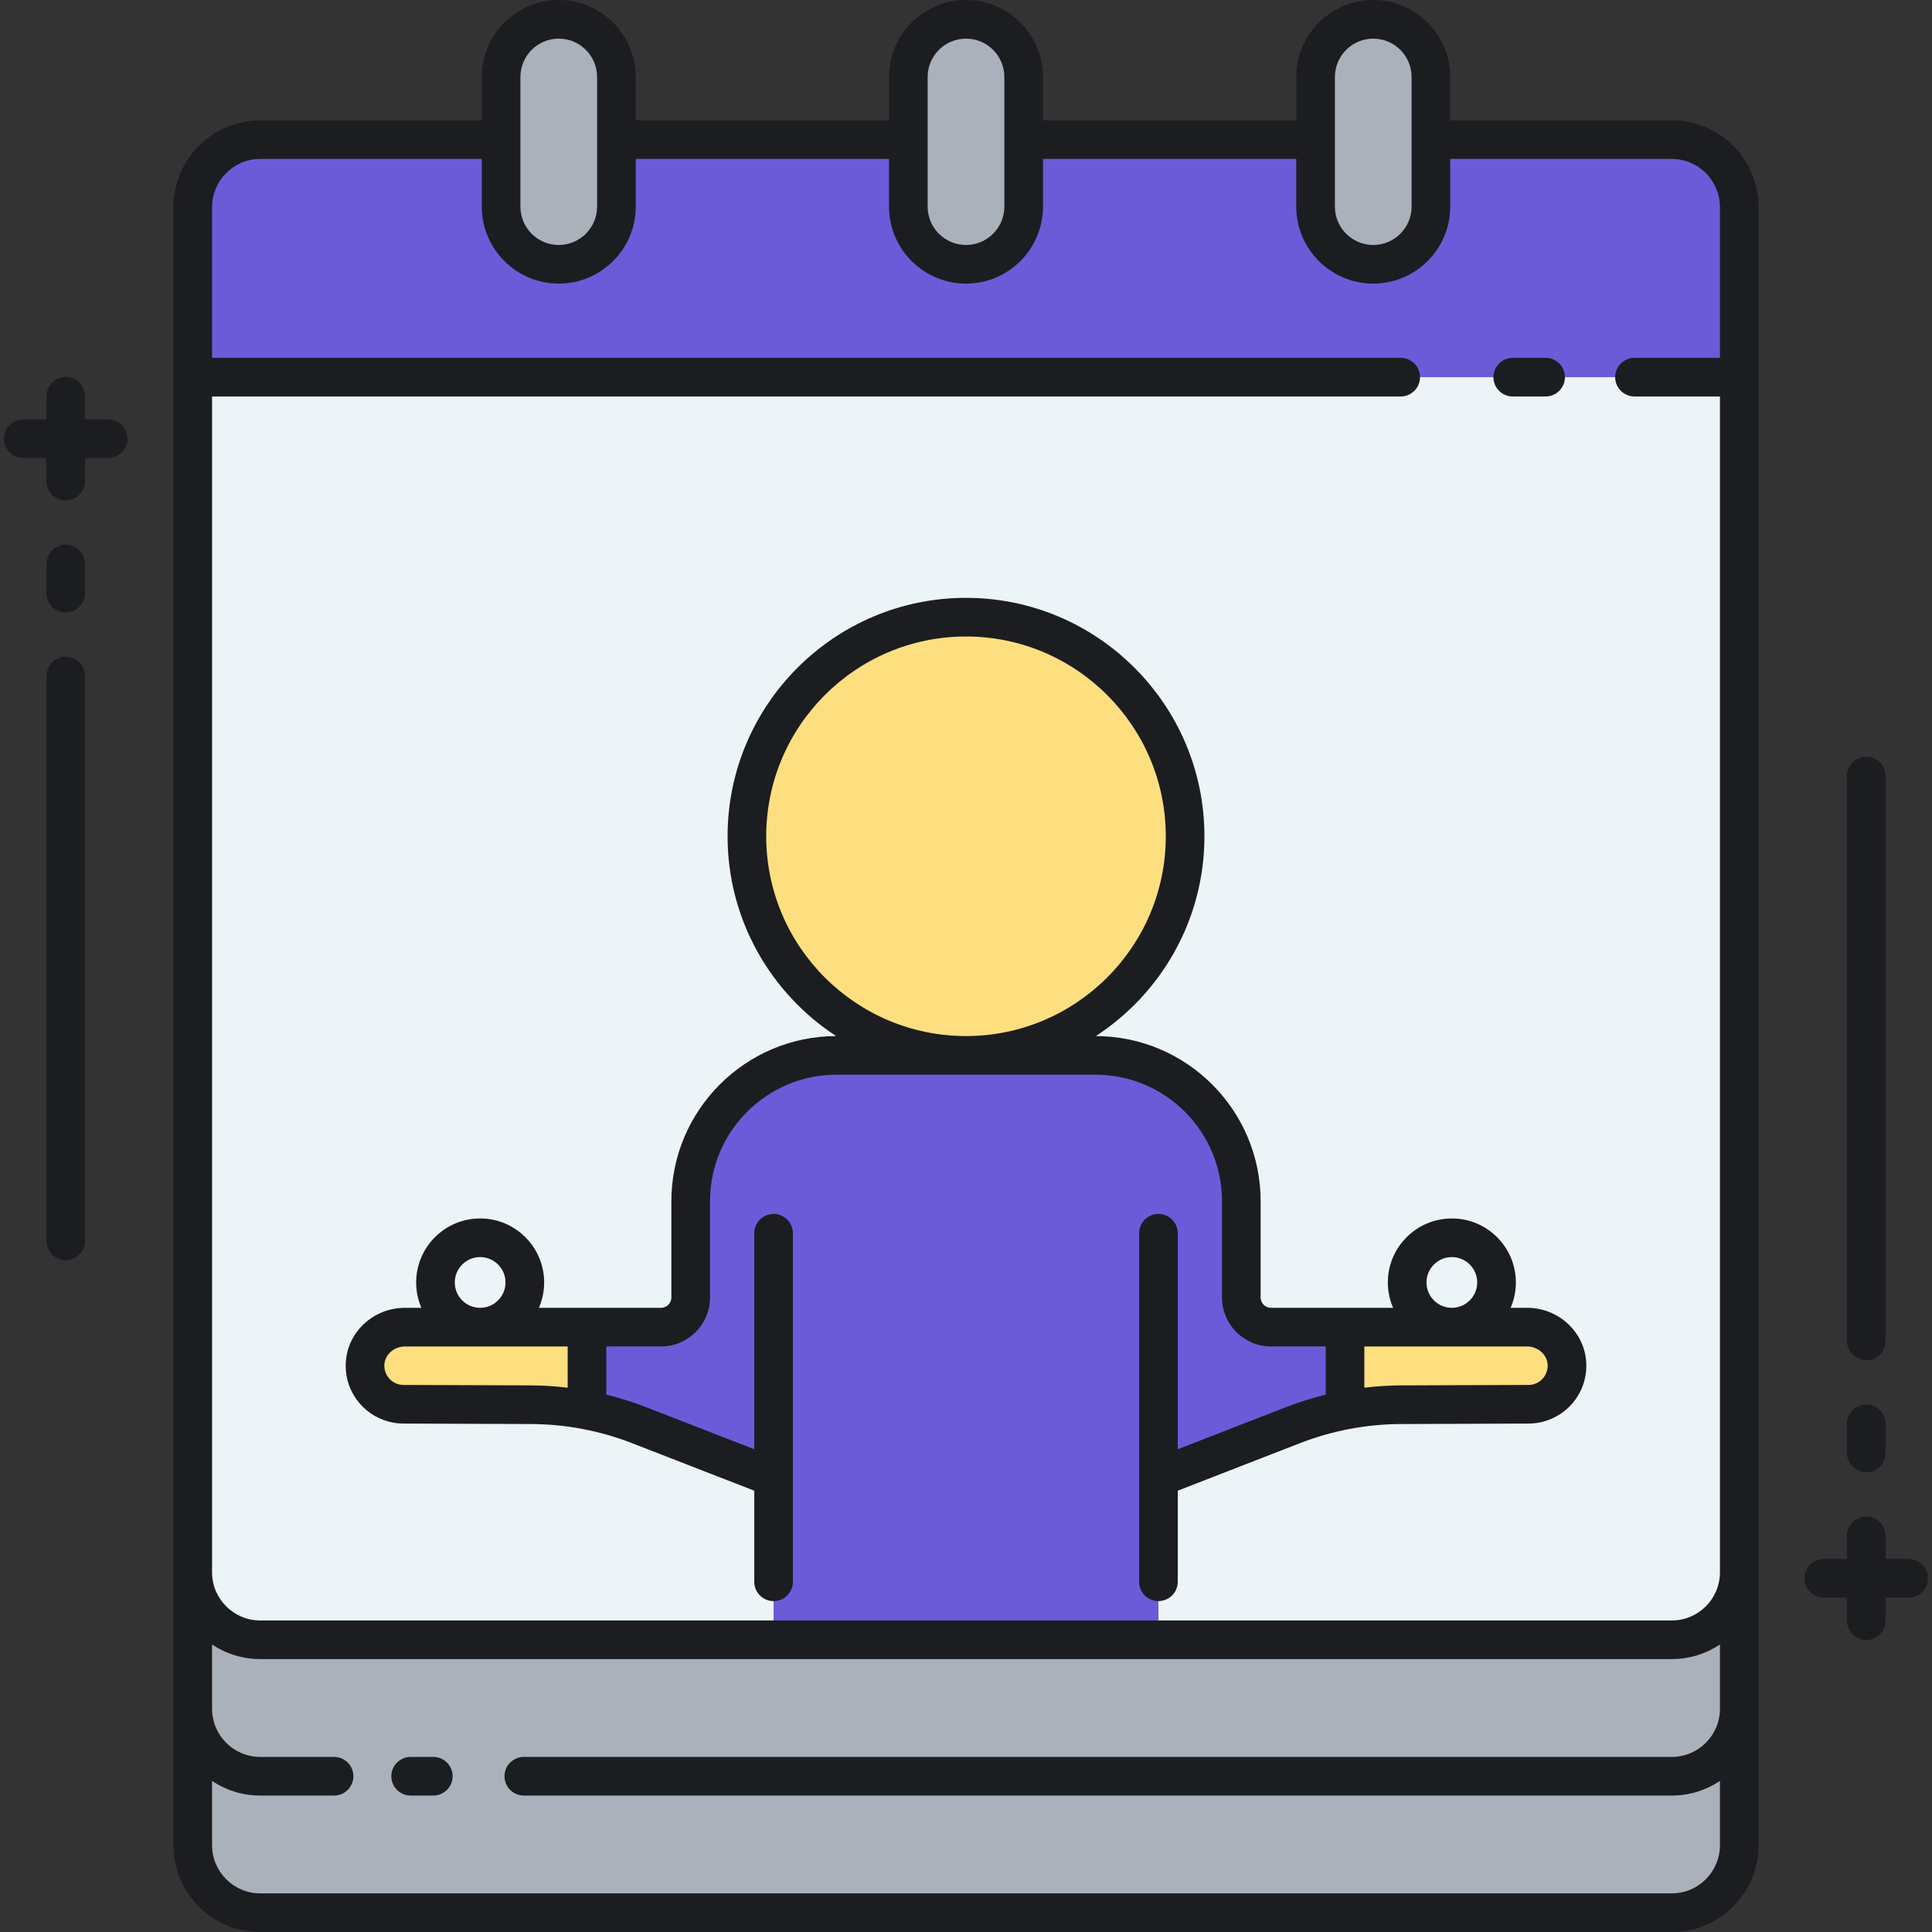<svg width="220" height="220" viewBox="0 0 220 220" fill="none" xmlns="http://www.w3.org/2000/svg">
<rect x="0" y="0" width="220" height="220" fill="#333333" stroke="none"/>
<path d="M190.371 186.726H29.629C25.387 186.726 21.948 183.287 21.948 179.044V210.119C21.948 214.361 25.387 217.8 29.629 217.8H190.371C194.613 217.8 198.052 214.361 198.052 210.119V179.044C198.052 183.287 194.613 186.726 190.371 186.726Z" fill="#AAB1BA"/>
<path d="M63.626 30.096C59.999 30.096 57.059 27.155 57.059 23.529V8.767C57.059 5.14 59.999 2.2 63.626 2.2C67.252 2.2 70.192 5.14 70.192 8.767V23.529C70.192 27.156 67.252 30.096 63.626 30.096Z" fill="#AAB1BA"/>
<path d="M110 30.096C106.373 30.096 103.433 27.155 103.433 23.529V8.767C103.433 5.14 106.373 2.2 110 2.2C113.626 2.2 116.566 5.14 116.566 8.767V23.529C116.566 27.156 113.626 30.096 110 30.096Z" fill="#AAB1BA"/>
<path d="M156.374 30.096C152.748 30.096 149.808 27.155 149.808 23.529V8.767C149.808 5.14 152.748 2.2 156.374 2.2C160.001 2.2 162.941 5.14 162.941 8.767V23.529C162.941 27.156 160.001 30.096 156.374 30.096Z" fill="#AAB1BA"/>
<path d="M190.371 15.9H162.941V23.529C162.941 27.156 160.001 30.096 156.374 30.096C152.748 30.096 149.808 27.156 149.808 23.529V15.9H116.567V23.529C116.567 27.156 113.627 30.096 110 30.096C106.374 30.096 103.434 27.156 103.434 23.529V15.9H70.192V23.529C70.192 27.156 67.252 30.096 63.626 30.096C59.999 30.096 57.059 27.156 57.059 23.529V15.9H29.629C25.387 15.9 21.948 19.339 21.948 23.582V42.948H198.052V23.582C198.052 19.339 194.613 15.9 190.371 15.9Z" fill="#6C5BD9"/>
<path d="M21.948 42.948V179.044C21.948 183.287 25.387 186.726 29.629 186.726H190.371C194.613 186.726 198.052 183.287 198.052 179.044V42.948H21.948Z" fill="#ECF4F7"/>
<path d="M173.895 151.124H144.731C142.863 151.124 141.35 149.611 141.35 147.743V136.785C141.35 127.613 133.914 120.178 124.743 120.178H110H95.257C86.086 120.178 78.65 127.613 78.65 136.785V147.743C78.65 149.611 77.137 151.124 75.269 151.124H46.105C43.773 151.124 41.736 152.879 41.577 155.206C41.402 157.757 43.409 159.886 45.923 159.905L60.47 159.958C64.68 159.973 68.852 160.763 72.776 162.29L88.088 168.244V186.726H110H131.912V168.244L147.224 162.29C151.148 160.763 155.32 159.973 159.53 159.958L174.077 159.905C176.591 159.886 178.598 157.757 178.423 155.206C178.264 152.879 176.227 151.124 173.895 151.124Z" fill="#6C5BD9"/>
<path d="M66.84 151.124H45.956C43.532 151.124 41.566 153.09 41.566 155.515C41.566 157.926 43.511 159.886 45.923 159.905L60.47 159.957C62.613 159.965 64.745 160.176 66.84 160.58V151.124Z" fill="#FDDF7F"/>
<path d="M110 120.178C123.779 120.178 134.95 109.008 134.95 95.228C134.95 81.449 123.779 70.278 110 70.278C96.221 70.278 85.05 81.449 85.05 95.228C85.05 109.008 96.221 120.178 110 120.178Z" fill="#FDDF7F"/>
<path d="M153.161 151.124H174.044C176.469 151.124 178.434 153.09 178.434 155.515C178.434 157.926 176.489 159.886 174.077 159.905L159.531 159.957C157.388 159.965 155.255 160.176 153.161 160.58V151.124Z" fill="#FDDF7F"/>
<path d="M158.036 146.035C158.036 147.061 158.251 148.038 158.636 148.924H144.731C144.079 148.924 143.55 148.394 143.55 147.743V136.784C143.55 126.43 135.138 118.004 124.789 117.979C132.223 113.13 137.15 104.746 137.15 95.228C137.15 80.258 124.971 68.078 110.001 68.078C95.03 68.078 82.851 80.257 82.851 95.228C82.851 104.746 87.778 113.13 95.212 117.979C84.862 118.003 76.451 126.429 76.451 136.784V147.743C76.451 148.394 75.921 148.924 75.269 148.924H61.364C61.749 148.037 61.964 147.061 61.964 146.035C61.964 142.016 58.695 138.747 54.676 138.747C50.658 138.747 47.388 142.017 47.388 146.035C47.388 147.061 47.604 148.038 47.988 148.924H46.106C42.571 148.924 39.618 151.617 39.383 155.056C39.257 156.893 39.875 158.647 41.123 159.994C42.354 161.322 44.098 162.091 45.916 162.105L60.463 162.157C62.456 162.164 64.428 162.355 66.366 162.725C66.385 162.73 66.405 162.734 66.425 162.738C68.313 163.102 70.17 163.635 71.981 164.339L85.889 169.748V180.119C85.889 181.334 86.874 182.319 88.089 182.319C89.304 182.319 90.289 181.334 90.289 180.119V168.976V168.243V140.434C90.289 139.22 89.304 138.234 88.089 138.234C86.874 138.234 85.889 139.22 85.889 140.434V165.026L73.576 160.237C72.09 159.66 70.576 159.187 69.041 158.81V153.322H75.271C78.349 153.322 80.852 150.819 80.852 147.741V136.783C80.852 128.839 87.315 122.376 95.259 122.376H124.745C132.689 122.376 139.151 128.839 139.151 136.783V147.741C139.151 150.819 141.655 153.322 144.732 153.322H150.962V158.81C149.428 159.187 147.914 159.659 146.428 160.237L134.114 165.026V140.434C134.114 139.219 133.129 138.234 131.914 138.234C130.699 138.234 129.714 139.219 129.714 140.434V168.237C129.714 168.238 129.714 168.24 129.714 168.242V180.119C129.714 181.334 130.699 182.319 131.914 182.319C133.129 182.319 134.114 181.334 134.114 180.119V169.748L148.023 164.339C149.833 163.634 151.69 163.101 153.579 162.737C153.598 162.733 153.617 162.729 153.637 162.725C155.575 162.355 157.547 162.164 159.54 162.157L174.096 162.104C175.905 162.091 177.649 161.321 178.88 159.994C180.128 158.647 180.746 156.893 180.621 155.055C180.385 151.617 177.432 148.923 173.897 148.923H172.015C172.4 148.037 172.615 147.061 172.615 146.035C172.615 142.016 169.346 138.747 165.327 138.747C161.308 138.747 158.036 142.016 158.036 146.035ZM54.676 143.147C56.269 143.147 57.564 144.442 57.564 146.035C57.564 147.627 56.268 148.923 54.676 148.923C53.083 148.923 51.788 147.627 51.788 146.035C51.788 144.442 53.083 143.147 54.676 143.147ZM64.64 158.019C63.263 157.856 61.876 157.762 60.478 157.757L45.94 157.705C45.329 157.7 44.764 157.451 44.349 157.003C43.934 156.556 43.729 155.971 43.771 155.356C43.848 154.236 44.895 153.324 46.105 153.324H64.64V158.019ZM87.251 95.228C87.251 82.684 97.456 72.479 110.001 72.479C122.545 72.479 132.75 82.684 132.75 95.228C132.75 107.773 122.544 117.978 110 117.978C97.456 117.978 87.251 107.772 87.251 95.228ZM176.229 155.356C176.271 155.971 176.066 156.556 175.651 157.003C175.236 157.451 174.671 157.7 174.069 157.705L159.523 157.757C158.125 157.762 156.737 157.856 155.361 158.019V153.324H173.895C175.105 153.324 176.152 154.235 176.229 155.356ZM165.324 143.147C166.917 143.147 168.213 144.442 168.213 146.035C168.213 147.627 166.917 148.923 165.324 148.923C163.732 148.923 162.436 147.627 162.436 146.035C162.436 144.442 163.732 143.147 165.324 143.147ZM51.541 202.263C51.541 203.478 50.556 204.463 49.341 204.463H46.764C45.549 204.463 44.564 203.478 44.564 202.263C44.564 201.048 45.549 200.063 46.764 200.063H49.341C50.556 200.063 51.541 201.048 51.541 202.263ZM170.06 42.948C170.06 41.733 171.045 40.748 172.26 40.748H176C177.215 40.748 178.2 41.733 178.2 42.948C178.2 44.163 177.215 45.148 176 45.148H172.26C171.045 45.148 170.06 44.163 170.06 42.948ZM190.371 13.7H165.14V8.767C165.14 3.933 161.208 0 156.374 0C151.54 0 147.608 3.933 147.608 8.767V13.7H118.767V8.767C118.767 3.933 114.834 0 110 0C105.166 0 101.234 3.933 101.234 8.767V13.7H72.392V8.767C72.392 3.933 68.46 0 63.626 0C58.792 0 54.86 3.933 54.86 8.767V13.7H29.629C24.181 13.7 19.748 18.133 19.748 23.582V42.948V179.044V210.118C19.748 215.567 24.181 220 29.629 220H190.371C195.819 220 200.252 215.567 200.252 210.118V179.044V42.948V23.582C200.252 18.133 195.819 13.7 190.371 13.7ZM152.008 8.767C152.008 6.359 153.967 4.4 156.374 4.4C158.782 4.4 160.74 6.359 160.74 8.767V15.9V23.529C160.74 25.937 158.782 27.896 156.374 27.896C153.967 27.896 152.008 25.937 152.008 23.529V15.9V8.767ZM105.634 8.767C105.634 6.359 107.592 4.4 110 4.4C112.408 4.4 114.367 6.359 114.367 8.767V15.9V23.529C114.367 25.937 112.408 27.896 110 27.896C107.592 27.896 105.634 25.937 105.634 23.529V15.9V8.767ZM59.26 8.767C59.26 6.359 61.219 4.4 63.626 4.4C66.034 4.4 67.992 6.359 67.992 8.767V15.9V23.529C67.992 25.937 66.034 27.896 63.626 27.896C61.218 27.896 59.26 25.937 59.26 23.529V15.9V8.767ZM24.148 23.582C24.148 20.559 26.607 18.1 29.629 18.1H54.86V23.529C54.86 28.363 58.792 32.296 63.626 32.296C68.459 32.296 72.392 28.363 72.392 23.529V18.1H101.234V23.529C101.234 28.363 105.166 32.296 110 32.296C114.834 32.296 118.767 28.363 118.767 23.529V18.1H147.608V23.529C147.608 28.363 151.54 32.296 156.374 32.296C161.208 32.296 165.14 28.363 165.14 23.529V18.1H190.371C193.393 18.1 195.852 20.559 195.852 23.582V40.748H186.12C184.905 40.748 183.92 41.733 183.92 42.948C183.92 44.163 184.905 45.148 186.12 45.148H195.852V179.044C195.852 182.067 193.393 184.526 190.371 184.526H29.629C26.607 184.526 24.148 182.067 24.148 179.044V45.148H159.5C160.715 45.148 161.7 44.163 161.7 42.948C161.7 41.733 160.715 40.748 159.5 40.748H24.148V23.582ZM190.371 215.6H29.629C26.607 215.6 24.148 213.141 24.148 210.118V202.798C25.717 203.849 27.603 204.463 29.629 204.463H38.042C39.256 204.463 40.242 203.478 40.242 202.263C40.242 201.048 39.256 200.063 38.042 200.063H29.629C26.607 200.063 24.148 197.604 24.148 194.581V187.262C24.165 187.274 24.184 187.284 24.202 187.296C24.357 187.398 24.514 187.495 24.675 187.588C24.721 187.615 24.767 187.642 24.813 187.668C24.995 187.77 25.18 187.868 25.368 187.958C25.389 187.968 25.41 187.977 25.432 187.987C25.604 188.068 25.779 188.144 25.957 188.215C26.007 188.235 26.057 188.255 26.108 188.274C26.305 188.35 26.505 188.421 26.708 188.484C26.724 188.489 26.74 188.493 26.756 188.498C26.946 188.556 27.139 188.607 27.334 188.653C27.388 188.666 27.442 188.679 27.495 188.69C27.706 188.737 27.918 188.779 28.134 188.812C28.143 188.813 28.152 188.814 28.161 188.815C28.369 188.847 28.579 188.869 28.791 188.887C28.846 188.892 28.903 188.896 28.959 188.899C29.181 188.914 29.404 188.925 29.629 188.925H190.37C190.596 188.925 190.819 188.914 191.04 188.899C191.096 188.896 191.153 188.892 191.209 188.887C191.42 188.869 191.63 188.846 191.838 188.815C191.847 188.814 191.856 188.813 191.866 188.812C192.081 188.779 192.293 188.737 192.504 188.69C192.558 188.679 192.611 188.666 192.665 188.653C192.86 188.606 193.053 188.555 193.244 188.498C193.26 188.493 193.276 188.489 193.291 188.484C193.494 188.421 193.694 188.35 193.892 188.274C193.942 188.255 193.993 188.235 194.042 188.215C194.22 188.144 194.395 188.068 194.568 187.987C194.589 187.977 194.61 187.968 194.631 187.958C194.82 187.868 195.004 187.77 195.186 187.668C195.232 187.642 195.278 187.615 195.324 187.588C195.485 187.495 195.643 187.397 195.797 187.296C195.815 187.284 195.834 187.274 195.852 187.262V194.581C195.852 197.604 193.392 200.063 190.37 200.063H59.649C58.434 200.063 57.449 201.048 57.449 202.263C57.449 203.478 58.434 204.463 59.649 204.463H190.371C192.398 204.463 194.283 203.848 195.852 202.798V210.118C195.852 213.141 193.393 215.6 190.371 215.6ZM14.514 49.951C14.514 51.165 13.529 52.151 12.314 52.151H9.685V54.779C9.685 55.994 8.7 56.979 7.485 56.979C6.271 56.979 5.285 55.994 5.285 54.779V52.151H2.657C1.442 52.151 0.457 51.165 0.457 49.951C0.457 48.736 1.442 47.751 2.657 47.751H5.286V45.122C5.286 43.907 6.271 42.922 7.486 42.922C8.701 42.922 9.686 43.907 9.686 45.122V47.751H12.315C13.53 47.751 14.514 48.736 14.514 49.951ZM9.686 76.979V141.295C9.686 142.509 8.701 143.495 7.486 143.495C6.271 143.495 5.286 142.509 5.286 141.295V76.979C5.286 75.764 6.271 74.779 7.486 74.779C8.701 74.779 9.686 75.764 9.686 76.979ZM9.686 64.219V67.539C9.686 68.754 8.701 69.739 7.486 69.739C6.271 69.739 5.286 68.754 5.286 67.539V64.219C5.286 63.005 6.271 62.019 7.486 62.019C8.701 62.019 9.686 63.004 9.686 64.219ZM219.543 179.723C219.543 180.938 218.558 181.923 217.343 181.923H214.714V184.552C214.714 185.767 213.729 186.752 212.514 186.752C211.3 186.752 210.314 185.767 210.314 184.552V181.923H207.685C206.471 181.923 205.485 180.938 205.485 179.723C205.485 178.508 206.471 177.523 207.685 177.523H210.314V174.894C210.314 173.679 211.3 172.694 212.514 172.694C213.729 172.694 214.714 173.679 214.714 174.894V177.523H217.343C218.558 177.523 219.543 178.508 219.543 179.723ZM210.314 152.695V88.379C210.314 87.164 211.3 86.179 212.514 86.179C213.729 86.179 214.714 87.164 214.714 88.379V152.695C214.714 153.909 213.729 154.895 212.514 154.895C211.3 154.895 210.314 153.909 210.314 152.695ZM210.314 165.455V162.134C210.314 160.919 211.3 159.934 212.514 159.934C213.729 159.934 214.714 160.919 214.714 162.134V165.455C214.714 166.669 213.729 167.655 212.514 167.655C211.3 167.655 210.314 166.669 210.314 165.455Z" fill="#1C1D21"/>
</svg>
